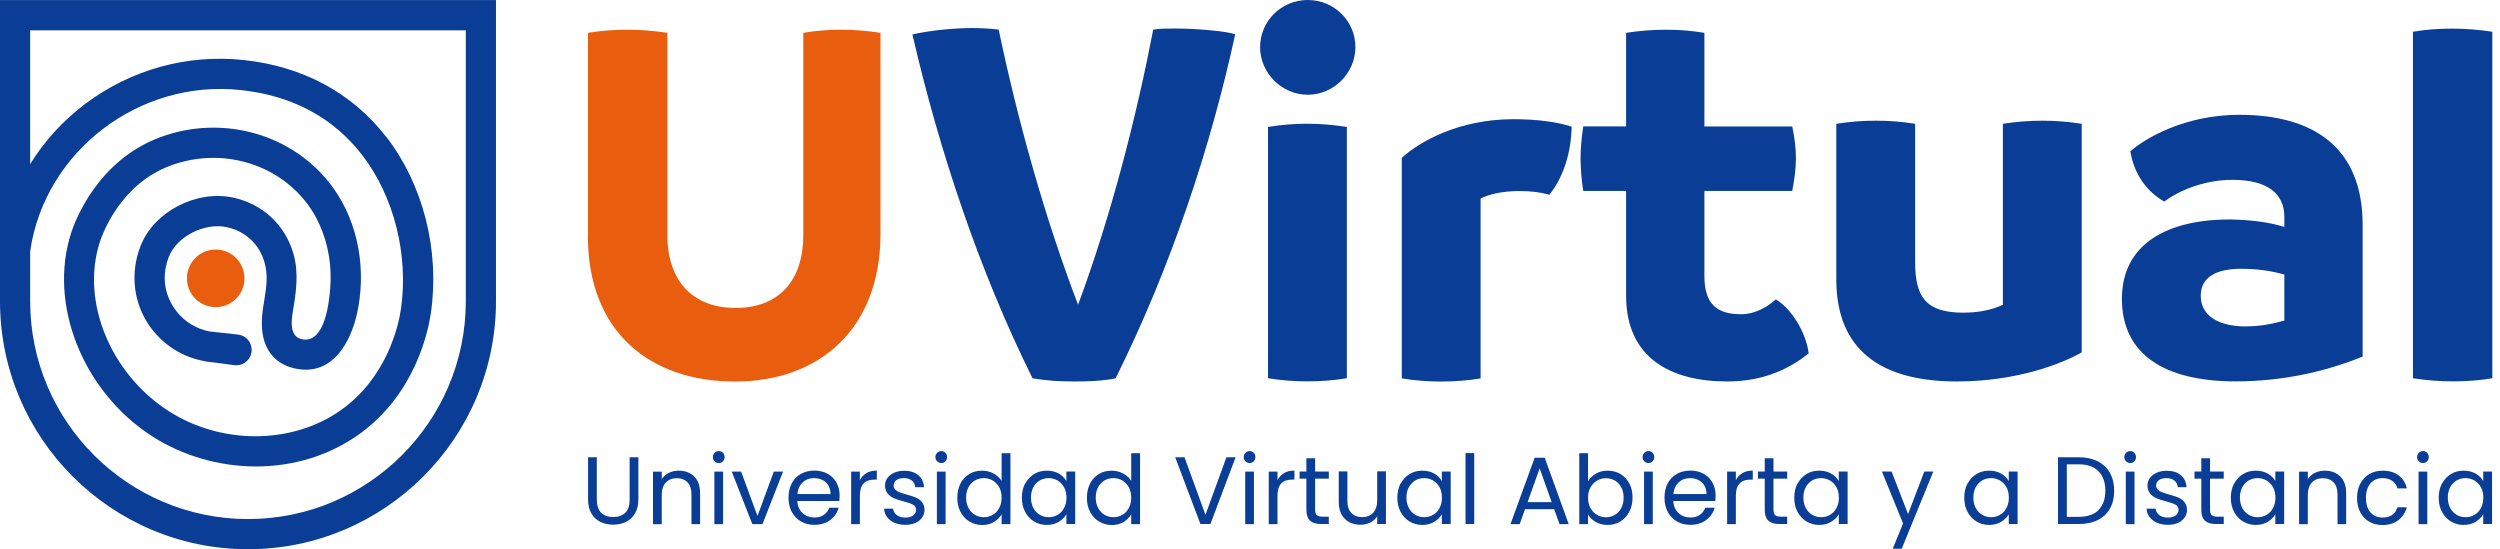 <svg width="264" height="58" viewBox="0 0 264 58" fill="none" xmlns="http://www.w3.org/2000/svg">
<g clip-path="url(#clip0_1152_3511)">
<path d="M0 0.008V31.81C0 46.254 11.744 57.998 26.188 57.998C40.632 57.998 52.376 46.254 52.376 31.81V0.008H0ZM49.19 31.81C49.19 44.496 38.874 54.812 26.188 54.812C13.502 54.812 3.186 44.496 3.186 31.82V3.204H49.19V31.82V31.81Z" fill="#0A3D96"/>
<path d="M22.778 32.433C24.457 32.433 25.818 31.072 25.818 29.393C25.818 27.715 24.457 26.354 22.778 26.354C21.099 26.354 19.738 27.715 19.738 29.393C19.738 31.072 21.099 32.433 22.778 32.433Z" fill="#E95D0F"/>
<path d="M40.749 14.416C37.174 9.812 31.997 7.014 25.761 6.344C19.767 5.693 13.803 7.344 8.966 10.997C6.625 12.765 4.672 14.921 3.176 17.34C1.554 19.972 0.476 22.935 0.02 26.082L3.176 26.538C3.176 26.538 3.186 26.471 3.196 26.441C4.769 15.941 14.726 8.345 25.43 9.511C30.86 10.093 35.173 12.405 38.243 16.368C41.594 20.701 43.167 26.917 42.342 32.61C42.109 34.241 40.943 39.817 35.979 43.324C30.851 46.947 23.39 46.986 17.825 43.421C11.637 39.458 8.509 31.774 10.549 25.538C10.879 24.538 12.783 19.419 18.009 17.485C23.352 15.504 29.335 17.233 32.56 21.672C33.026 22.313 33.425 23.003 33.745 23.722C34.707 25.849 35.066 28.238 34.862 30.55C34.736 32.027 34.299 36.077 32.075 35.854C30.549 35.699 30.744 33.969 30.928 32.862C31.278 30.822 31.569 28.802 30.977 26.762C30.103 23.751 27.742 21.555 24.663 20.875C20.729 20.011 16.232 22.362 14.833 26.004C13.249 30.113 14.726 34.591 18.417 36.913C19.466 37.573 20.554 37.942 21.593 38.137L21.778 38.175C21.914 38.195 22.04 38.224 22.167 38.234C22.322 38.253 22.477 38.273 22.633 38.282L24.75 38.564C24.818 38.564 24.886 38.574 24.954 38.574C25.77 38.574 26.479 37.962 26.567 37.126C26.645 36.378 26.217 35.699 25.557 35.436C25.421 35.388 25.285 35.349 25.129 35.329L23.526 35.154L22.118 34.999C21.448 34.863 20.758 34.62 20.117 34.212C18.165 32.988 16.61 30.259 17.815 27.151C18.65 24.975 21.593 23.469 23.983 23.994C25.897 24.411 27.373 25.781 27.917 27.656C28.335 29.074 28.121 30.327 27.917 31.648C27.723 32.804 27.529 33.999 27.742 35.3C28.102 37.476 29.607 38.826 31.9 39.02C35.251 39.302 36.989 36.116 37.66 33.289C38.728 28.724 37.932 23.625 35.154 19.797C31.093 14.193 23.585 12.017 16.912 14.494C10.316 16.942 7.936 23.294 7.528 24.547C5.051 32.114 8.742 41.381 16.115 46.102C19.272 48.122 23.119 49.239 26.946 49.259H27.014C30.996 49.259 34.736 48.103 37.825 45.927C43.828 41.692 45.217 35.009 45.499 33.066C46.46 26.451 44.692 19.477 40.768 14.416H40.749Z" fill="#0A3D96"/>
<path d="M62.09 24.915V3.467C63.43 3.244 64.829 3.137 66.228 3.137C67.627 3.137 69.025 3.244 70.473 3.467V24.808C70.473 29.665 73.154 32.52 77.68 32.52C82.207 32.52 84.829 29.674 84.829 24.808V3.467C86.112 3.244 87.403 3.137 88.793 3.137C90.182 3.137 91.532 3.244 92.979 3.467V24.701C92.979 34.648 86.607 40.291 77.612 40.291C68.617 40.291 62.08 35.036 62.08 24.924L62.09 24.915Z" fill="#E95D0F"/>
<path d="M130.435 3.633C127.861 15.474 123.674 28.16 117.807 39.952C116.408 40.234 114.961 40.283 113.562 40.283C111.94 40.283 110.716 40.224 109.036 39.952C103.334 28.442 99.147 15.756 96.35 3.633C98.079 3.245 100.536 2.963 102.663 2.963C103.674 2.963 104.616 3.021 105.461 3.128C107.472 12.735 110.318 22.963 113.844 32.181C117.312 22.847 119.993 12.405 121.78 3.128C122.45 3.011 123.237 3.011 124.072 3.011C126.365 3.011 129.551 3.293 130.444 3.623L130.435 3.633Z" fill="#0A3D96"/>
<path d="M133.067 4.973C133.067 2.234 135.302 0 138.099 0C140.897 0 143.131 2.234 143.131 4.973C143.131 7.713 140.838 10.005 138.099 10.005C135.36 10.005 133.067 7.713 133.067 4.973ZM133.903 39.952V13.405C135.243 13.181 136.642 13.065 138.041 13.065C139.44 13.065 140.78 13.181 142.227 13.405V39.942C140.887 40.166 139.488 40.273 138.041 40.273C136.7 40.273 135.302 40.166 133.903 39.942V39.952Z" fill="#0A3D96"/>
<path d="M165.967 13.355C165.909 16.095 165.132 18.659 163.617 20.563C162.607 20.281 161.606 20.174 160.431 20.174C158.702 20.174 157.245 20.505 156.351 20.961V39.961C155.01 40.184 153.553 40.291 152.164 40.291C150.775 40.291 149.425 40.184 148.026 39.961V16.668C149.872 14.987 154 12.588 159.819 12.588C162.335 12.588 164.404 12.87 165.967 13.375V13.355Z" fill="#0A3D96"/>
<path d="M190.999 37.319C189.095 38.825 186.414 40.282 182.393 40.282C176.302 40.282 171.717 37.708 171.717 31.229V20.165H167.191C167.026 19.106 166.909 17.931 166.909 16.697C166.909 15.58 167.026 14.463 167.191 13.346H171.717V3.467C173.174 3.244 174.563 3.137 175.962 3.137C177.361 3.137 178.701 3.253 179.984 3.467V13.355H189.26C189.484 14.414 189.649 15.531 189.649 16.648C189.649 17.882 189.484 18.999 189.26 20.165H179.984V29.16C179.984 32.18 181.382 33.181 183.84 33.181C185.404 33.181 186.638 32.394 187.531 31.617C189.153 32.569 190.717 35.085 190.999 37.319Z" fill="#0A3D96"/>
<path d="M219.829 13.074V37.213C217.76 38.388 213.01 40.282 206.648 40.282C197.536 40.282 193.913 36.037 193.913 29.5V13.074C195.312 12.851 196.711 12.744 198.1 12.744C199.489 12.744 200.897 12.851 202.238 13.074V27.654C202.238 31.287 203.296 33.017 207.318 33.017C208.94 33.017 210.339 32.735 211.504 32.181V13.074C212.903 12.851 214.302 12.744 215.642 12.744C216.983 12.744 218.44 12.851 219.829 13.074Z" fill="#0A3D96"/>
<path d="M249.495 23.741V37.65C245.532 39.273 240.947 40.273 236.09 40.273C228.494 40.273 224.074 37.369 224.074 31.56C224.074 25.751 228.882 23.129 235.643 23.177C237.77 23.235 239.606 23.459 241.228 23.964V22.905C241.228 20.613 239.665 18.991 235.75 18.991C232.622 18.991 229.941 20.224 228.542 21.283C226.755 20.273 225.356 18.437 224.968 15.979C226.473 14.639 230.67 12.123 236.479 12.123C244.191 12.123 249.495 15.474 249.495 23.741ZM237.207 34.464C238.548 34.464 239.888 34.241 241.228 33.852V28.996C239.888 28.607 238.382 28.384 236.644 28.384C234.021 28.384 232.399 29.277 232.399 31.23C232.399 33.182 234.021 34.474 237.207 34.474V34.464Z" fill="#0A3D96"/>
<path d="M254.808 39.943V3.352C256.09 3.128 257.489 3.021 258.887 3.021C260.286 3.021 261.733 3.128 263.19 3.352V39.943C261.908 40.166 260.451 40.273 259.052 40.273C257.654 40.273 256.255 40.166 254.808 39.943Z" fill="#0A3D96"/>
<path d="M63.022 48.285V52.743C63.022 53.374 63.178 53.84 63.479 54.142C63.789 54.443 64.217 54.598 64.761 54.598C65.305 54.598 65.722 54.443 66.033 54.142C66.344 53.84 66.489 53.374 66.489 52.743V48.285H67.412V52.733C67.412 53.316 67.296 53.811 67.053 54.219C66.82 54.617 66.499 54.918 66.101 55.113C65.703 55.307 65.246 55.404 64.751 55.404C64.256 55.404 63.799 55.307 63.401 55.113C63.003 54.918 62.682 54.617 62.449 54.219C62.216 53.821 62.1 53.326 62.1 52.733V48.285H63.022Z" fill="#0A3D96"/>
<path d="M73.298 50.305C73.716 50.713 73.93 51.306 73.93 52.073V55.346H73.017V52.209C73.017 51.655 72.881 51.228 72.599 50.937C72.327 50.645 71.948 50.499 71.463 50.499C70.977 50.499 70.589 50.655 70.307 50.956C70.025 51.257 69.88 51.704 69.88 52.286V55.355H68.957V49.81H69.88V50.597C70.064 50.315 70.307 50.092 70.627 49.936C70.948 49.781 71.288 49.703 71.667 49.703C72.337 49.703 72.89 49.907 73.308 50.315L73.298 50.305Z" fill="#0A3D96"/>
<path d="M75.466 48.713C75.34 48.596 75.281 48.441 75.281 48.266C75.281 48.091 75.34 47.946 75.466 47.819C75.592 47.693 75.738 47.635 75.912 47.635C76.087 47.635 76.223 47.693 76.34 47.819C76.456 47.936 76.515 48.091 76.515 48.266C76.515 48.441 76.456 48.587 76.34 48.713C76.223 48.839 76.078 48.897 75.912 48.897C75.747 48.897 75.592 48.839 75.466 48.713ZM76.359 49.8V55.346H75.437V49.8H76.359Z" fill="#0A3D96"/>
<path d="M79.992 54.492L81.711 49.801H82.692L80.516 55.346H79.448L77.272 49.801H78.263L79.992 54.492Z" fill="#0A3D96"/>
<path d="M88.627 52.908H84.198C84.227 53.452 84.421 53.879 84.761 54.19C85.101 54.501 85.519 54.647 86.004 54.647C86.403 54.647 86.733 54.559 87.005 54.365C87.267 54.18 87.461 53.928 87.568 53.617H88.559C88.413 54.151 88.112 54.588 87.665 54.918C87.218 55.249 86.665 55.423 86.004 55.423C85.48 55.423 85.004 55.307 84.596 55.074C84.178 54.841 83.858 54.501 83.615 54.064C83.382 53.627 83.266 53.122 83.266 52.549C83.266 51.976 83.382 51.471 83.606 51.043C83.829 50.616 84.159 50.276 84.577 50.043C84.994 49.81 85.47 49.693 86.004 49.693C86.539 49.693 86.995 49.81 87.403 50.033C87.811 50.266 88.122 50.577 88.335 50.975C88.559 51.373 88.665 51.83 88.665 52.335C88.665 52.51 88.656 52.694 88.636 52.889L88.627 52.908ZM87.471 51.257C87.316 51.005 87.102 50.81 86.84 50.684C86.577 50.558 86.276 50.49 85.956 50.49C85.49 50.49 85.091 50.635 84.771 50.937C84.441 51.238 84.256 51.645 84.208 52.17H87.704C87.704 51.82 87.626 51.519 87.471 51.267V51.257Z" fill="#0A3D96"/>
<path d="M91.493 49.956C91.794 49.781 92.163 49.693 92.591 49.693V50.645H92.348C91.318 50.645 90.803 51.208 90.803 52.325V55.346H89.881V49.8H90.803V50.703C90.969 50.383 91.192 50.14 91.493 49.965V49.956Z" fill="#0A3D96"/>
<path d="M94.475 55.21C94.135 55.064 93.873 54.86 93.679 54.608C93.485 54.346 93.378 54.054 93.358 53.714H94.31C94.339 53.986 94.466 54.219 94.699 54.394C94.932 54.569 95.233 54.656 95.612 54.656C95.961 54.656 96.243 54.579 96.437 54.423C96.641 54.268 96.738 54.074 96.738 53.84C96.738 53.607 96.631 53.413 96.418 53.297C96.204 53.18 95.864 53.063 95.417 52.947C95.009 52.84 94.669 52.733 94.407 52.617C94.145 52.51 93.922 52.345 93.737 52.121C93.553 51.898 93.456 51.616 93.456 51.257C93.456 50.975 93.543 50.713 93.708 50.48C93.873 50.247 94.116 50.053 94.427 49.917C94.737 49.781 95.087 49.713 95.485 49.713C96.097 49.713 96.593 49.868 96.971 50.179C97.35 50.49 97.554 50.917 97.573 51.451H96.651C96.631 51.16 96.515 50.927 96.301 50.752C96.088 50.577 95.806 50.49 95.447 50.49C95.116 50.49 94.854 50.558 94.66 50.703C94.466 50.849 94.368 51.034 94.368 51.257C94.368 51.442 94.427 51.587 94.543 51.704C94.66 51.82 94.805 51.917 94.99 51.986C95.174 52.053 95.417 52.131 95.738 52.219C96.136 52.325 96.457 52.432 96.709 52.539C96.962 52.646 97.175 52.801 97.35 53.015C97.525 53.229 97.622 53.501 97.632 53.831C97.632 54.132 97.544 54.404 97.379 54.647C97.214 54.889 96.971 55.084 96.67 55.22C96.359 55.356 96.01 55.423 95.612 55.423C95.184 55.423 94.805 55.346 94.466 55.21H94.475Z" fill="#0A3D96"/>
<path d="M98.963 48.713C98.837 48.596 98.778 48.441 98.778 48.266C98.778 48.091 98.837 47.946 98.963 47.819C99.089 47.693 99.235 47.635 99.41 47.635C99.584 47.635 99.72 47.693 99.837 47.819C99.954 47.936 100.012 48.091 100.012 48.266C100.012 48.441 99.954 48.587 99.837 48.713C99.72 48.839 99.575 48.897 99.41 48.897C99.245 48.897 99.089 48.839 98.963 48.713ZM99.856 49.8V55.346H98.934V49.8H99.856Z" fill="#0A3D96"/>
<path d="M101.42 51.053C101.653 50.625 101.964 50.295 102.362 50.052C102.76 49.809 103.217 49.703 103.712 49.703C104.139 49.703 104.547 49.8 104.916 50.004C105.285 50.208 105.567 50.46 105.771 50.79V47.857H106.703V55.345H105.771V54.306C105.586 54.636 105.315 54.908 104.965 55.122C104.606 55.336 104.188 55.443 103.712 55.443C103.236 55.443 102.77 55.316 102.372 55.073C101.974 54.831 101.653 54.491 101.43 54.054C101.197 53.617 101.09 53.121 101.09 52.558C101.09 51.995 101.206 51.49 101.43 51.062L101.42 51.053ZM105.519 51.461C105.353 51.15 105.12 50.917 104.839 50.742C104.547 50.577 104.237 50.489 103.897 50.489C103.557 50.489 103.236 50.567 102.955 50.732C102.673 50.897 102.45 51.13 102.275 51.441C102.11 51.752 102.022 52.121 102.022 52.539C102.022 52.956 102.11 53.335 102.275 53.646C102.44 53.956 102.673 54.199 102.955 54.364C103.236 54.53 103.547 54.617 103.897 54.617C104.246 54.617 104.557 54.53 104.839 54.364C105.13 54.199 105.353 53.956 105.519 53.646C105.684 53.335 105.771 52.966 105.771 52.548C105.771 52.131 105.684 51.762 105.519 51.451V51.461Z" fill="#0A3D96"/>
<path d="M108.269 51.053C108.502 50.626 108.812 50.296 109.211 50.053C109.609 49.81 110.056 49.703 110.551 49.703C111.046 49.703 111.454 49.81 111.813 50.014C112.173 50.228 112.435 50.49 112.61 50.801V49.791H113.542V55.336H112.61V54.307C112.425 54.627 112.153 54.899 111.794 55.113C111.435 55.326 111.017 55.433 110.531 55.433C110.046 55.433 109.589 55.307 109.191 55.064C108.793 54.821 108.482 54.481 108.249 54.044C108.016 53.607 107.909 53.112 107.909 52.549C107.909 51.985 108.026 51.48 108.249 51.053H108.269ZM112.367 51.461C112.202 51.15 111.969 50.917 111.687 50.742C111.396 50.577 111.085 50.49 110.745 50.49C110.405 50.49 110.085 50.568 109.803 50.733C109.521 50.898 109.298 51.131 109.123 51.442C108.958 51.752 108.871 52.121 108.871 52.539C108.871 52.957 108.958 53.335 109.123 53.646C109.288 53.957 109.521 54.2 109.803 54.365C110.085 54.53 110.395 54.617 110.745 54.617C111.095 54.617 111.406 54.53 111.687 54.365C111.979 54.2 112.202 53.957 112.367 53.646C112.532 53.335 112.62 52.966 112.62 52.549C112.62 52.131 112.532 51.762 112.367 51.451V51.461Z" fill="#0A3D96"/>
<path d="M115.107 51.053C115.34 50.625 115.65 50.295 116.049 50.052C116.447 49.809 116.903 49.703 117.399 49.703C117.826 49.703 118.234 49.8 118.603 50.004C118.972 50.208 119.254 50.46 119.458 50.79V47.857H120.39V55.345H119.458V54.306C119.273 54.636 119.001 54.908 118.651 55.122C118.292 55.336 117.874 55.443 117.399 55.443C116.923 55.443 116.457 55.316 116.058 55.073C115.66 54.831 115.34 54.491 115.116 54.054C114.883 53.617 114.776 53.121 114.776 52.558C114.776 51.995 114.893 51.49 115.116 51.062L115.107 51.053ZM119.205 51.461C119.04 51.15 118.807 50.917 118.525 50.742C118.234 50.577 117.923 50.489 117.583 50.489C117.243 50.489 116.923 50.567 116.641 50.732C116.359 50.897 116.136 51.13 115.961 51.441C115.796 51.752 115.709 52.121 115.709 52.539C115.709 52.956 115.796 53.335 115.961 53.646C116.126 53.956 116.359 54.199 116.641 54.364C116.923 54.53 117.234 54.617 117.583 54.617C117.933 54.617 118.244 54.53 118.525 54.364C118.817 54.199 119.04 53.956 119.205 53.646C119.37 53.335 119.458 52.966 119.458 52.548C119.458 52.131 119.37 51.762 119.205 51.451V51.461Z" fill="#0A3D96"/>
<path d="M130.482 48.285L127.821 55.336H126.763L124.102 48.285H125.082L127.297 54.365L129.511 48.285H130.482Z" fill="#0A3D96"/>
<path d="M131.522 48.713C131.396 48.596 131.338 48.441 131.338 48.266C131.338 48.091 131.396 47.946 131.522 47.819C131.649 47.693 131.794 47.635 131.969 47.635C132.144 47.635 132.28 47.693 132.396 47.819C132.513 47.936 132.571 48.091 132.571 48.266C132.571 48.441 132.513 48.587 132.396 48.713C132.28 48.839 132.134 48.897 131.969 48.897C131.804 48.897 131.649 48.839 131.522 48.713ZM132.416 49.8V55.346H131.493V49.8H132.416Z" fill="#0A3D96"/>
<path d="M135.593 49.956C135.894 49.781 136.263 49.693 136.69 49.693V50.645H136.447C135.418 50.645 134.903 51.208 134.903 52.325V55.346H133.98V49.8H134.903V50.703C135.068 50.383 135.292 50.14 135.593 49.965V49.956Z" fill="#0A3D96"/>
<path d="M138.876 50.549V53.822C138.876 54.093 138.934 54.278 139.051 54.395C139.167 54.501 139.361 54.56 139.643 54.56H140.323V55.337H139.497C138.983 55.337 138.604 55.22 138.342 54.987C138.089 54.754 137.953 54.365 137.953 53.822V50.549H137.234V49.791H137.953V48.393H138.876V49.791H140.323V50.549H138.876Z" fill="#0A3D96"/>
<path d="M146.354 49.791V55.337H145.432V54.521C145.257 54.802 145.014 55.026 144.694 55.181C144.383 55.337 144.033 55.414 143.654 55.414C143.227 55.414 142.839 55.327 142.489 55.142C142.149 54.967 141.877 54.696 141.673 54.336C141.479 53.977 141.372 53.54 141.372 53.035V49.781H142.285V52.908C142.285 53.452 142.421 53.88 142.703 54.171C142.984 54.462 143.353 54.608 143.839 54.608C144.325 54.608 144.723 54.453 145.004 54.152C145.286 53.85 145.432 53.404 145.432 52.821V49.772H146.354V49.791Z" fill="#0A3D96"/>
<path d="M147.919 51.053C148.152 50.626 148.463 50.296 148.861 50.053C149.259 49.81 149.706 49.703 150.201 49.703C150.697 49.703 151.104 49.81 151.464 50.014C151.823 50.228 152.085 50.49 152.26 50.801V49.791H153.193V55.336H152.26V54.307C152.076 54.627 151.804 54.899 151.444 55.113C151.085 55.326 150.667 55.433 150.182 55.433C149.696 55.433 149.24 55.307 148.842 55.064C148.443 54.821 148.133 54.481 147.899 54.044C147.666 53.607 147.56 53.112 147.56 52.549C147.56 51.985 147.676 51.48 147.899 51.053H147.919ZM152.017 51.461C151.852 51.15 151.619 50.917 151.338 50.742C151.046 50.577 150.735 50.49 150.395 50.49C150.056 50.49 149.735 50.568 149.453 50.733C149.172 50.898 148.948 51.131 148.774 51.442C148.608 51.752 148.521 52.121 148.521 52.539C148.521 52.957 148.608 53.335 148.774 53.646C148.939 53.957 149.172 54.2 149.453 54.365C149.735 54.53 150.046 54.617 150.395 54.617C150.745 54.617 151.056 54.53 151.338 54.365C151.629 54.2 151.852 53.957 152.017 53.646C152.182 53.335 152.27 52.966 152.27 52.549C152.27 52.131 152.182 51.762 152.017 51.451V51.461Z" fill="#0A3D96"/>
<path d="M155.68 47.848V55.336H154.758V47.848H155.68Z" fill="#0A3D96"/>
<path d="M164.121 53.773H161.042L160.479 55.346H159.508L162.062 48.334H163.121L165.655 55.346H164.684L164.121 53.773ZM163.859 53.025L162.587 49.461L161.314 53.025H163.868H163.859Z" fill="#0A3D96"/>
<path d="M168.522 50.014C168.891 49.8 169.299 49.703 169.765 49.703C170.26 49.703 170.717 49.819 171.115 50.052C171.513 50.285 171.824 50.625 172.057 51.053C172.29 51.48 172.397 51.975 172.397 52.548C172.397 53.121 172.28 53.607 172.057 54.044C171.824 54.481 171.513 54.821 171.115 55.064C170.717 55.306 170.27 55.433 169.774 55.433C169.279 55.433 168.871 55.326 168.512 55.122C168.153 54.908 167.881 54.646 167.696 54.326V55.345H166.773V47.857H167.696V50.829C167.881 50.499 168.162 50.227 168.522 50.023V50.014ZM171.202 51.451C171.037 51.14 170.804 50.907 170.522 50.742C170.231 50.577 169.92 50.499 169.58 50.499C169.24 50.499 168.929 50.587 168.648 50.752C168.356 50.917 168.133 51.16 167.958 51.47C167.783 51.781 167.696 52.15 167.696 52.558C167.696 52.966 167.783 53.345 167.958 53.656C168.133 53.966 168.356 54.209 168.648 54.374C168.939 54.539 169.25 54.627 169.58 54.627C169.91 54.627 170.241 54.539 170.522 54.374C170.814 54.209 171.037 53.966 171.202 53.656C171.367 53.345 171.455 52.976 171.455 52.548C171.455 52.121 171.367 51.762 171.202 51.451Z" fill="#0A3D96"/>
<path d="M173.641 48.713C173.514 48.596 173.456 48.441 173.456 48.266C173.456 48.091 173.514 47.946 173.641 47.819C173.767 47.693 173.913 47.635 174.087 47.635C174.262 47.635 174.398 47.693 174.515 47.819C174.631 47.936 174.689 48.091 174.689 48.266C174.689 48.441 174.631 48.587 174.515 48.713C174.398 48.839 174.252 48.897 174.087 48.897C173.922 48.897 173.767 48.839 173.641 48.713ZM174.534 49.8V55.346H173.611V49.8H174.534Z" fill="#0A3D96"/>
<path d="M181.13 52.908H176.701C176.73 53.452 176.924 53.879 177.264 54.19C177.604 54.501 178.022 54.647 178.507 54.647C178.906 54.647 179.236 54.559 179.508 54.365C179.77 54.18 179.964 53.928 180.071 53.617H181.062C180.916 54.151 180.615 54.588 180.168 54.918C179.721 55.249 179.168 55.423 178.507 55.423C177.983 55.423 177.507 55.307 177.099 55.074C176.681 54.841 176.361 54.501 176.118 54.064C175.885 53.627 175.769 53.122 175.769 52.549C175.769 51.976 175.885 51.471 176.108 51.043C176.332 50.616 176.662 50.276 177.08 50.043C177.497 49.81 177.973 49.693 178.507 49.693C179.042 49.693 179.498 49.81 179.906 50.033C180.314 50.266 180.625 50.577 180.838 50.975C181.062 51.373 181.168 51.83 181.168 52.335C181.168 52.51 181.159 52.694 181.139 52.889L181.13 52.908ZM179.974 51.257C179.818 51.005 179.605 50.81 179.343 50.684C179.08 50.558 178.779 50.49 178.459 50.49C177.993 50.49 177.594 50.635 177.274 50.937C176.944 51.238 176.759 51.645 176.711 52.17H180.207C180.207 51.82 180.129 51.519 179.974 51.267V51.257Z" fill="#0A3D96"/>
<path d="M183.996 49.956C184.297 49.781 184.666 49.693 185.093 49.693V50.645H184.851C183.821 50.645 183.306 51.208 183.306 52.325V55.346H182.384V49.8H183.306V50.703C183.472 50.383 183.695 50.14 183.996 49.965V49.956Z" fill="#0A3D96"/>
<path d="M187.279 50.549V53.822C187.279 54.093 187.337 54.278 187.454 54.395C187.57 54.501 187.765 54.56 188.046 54.56H188.726V55.337H187.901C187.386 55.337 187.007 55.22 186.745 54.987C186.492 54.754 186.356 54.365 186.356 53.822V50.549H185.638V49.791H186.356V48.393H187.279V49.791H188.726V50.549H187.279Z" fill="#0A3D96"/>
<path d="M189.834 51.053C190.067 50.626 190.378 50.296 190.776 50.053C191.174 49.81 191.621 49.703 192.116 49.703C192.612 49.703 193.019 49.81 193.379 50.014C193.738 50.228 194 50.49 194.175 50.801V49.791H195.108V55.336H194.175V54.307C193.991 54.627 193.719 54.899 193.359 55.113C193 55.326 192.582 55.433 192.097 55.433C191.611 55.433 191.155 55.307 190.757 55.064C190.358 54.821 190.048 54.481 189.815 54.044C189.581 53.607 189.475 53.112 189.475 52.549C189.475 51.985 189.591 51.48 189.815 51.053H189.834ZM193.932 51.461C193.767 51.15 193.534 50.917 193.253 50.742C192.961 50.577 192.65 50.49 192.311 50.49C191.971 50.49 191.65 50.568 191.368 50.733C191.087 50.898 190.863 51.131 190.689 51.442C190.524 51.752 190.436 52.121 190.436 52.539C190.436 52.957 190.524 53.335 190.689 53.646C190.854 53.957 191.087 54.2 191.368 54.365C191.65 54.53 191.961 54.617 192.311 54.617C192.66 54.617 192.971 54.53 193.253 54.365C193.544 54.2 193.767 53.957 193.932 53.646C194.098 53.335 194.185 52.966 194.185 52.549C194.185 52.131 194.098 51.762 193.932 51.451V51.461Z" fill="#0A3D96"/>
<path d="M204.16 49.791L200.82 57.949H199.868L200.965 55.278L198.731 49.791H199.751L201.49 54.288L203.209 49.791H204.16Z" fill="#0A3D96"/>
<path d="M207.784 51.053C208.017 50.626 208.328 50.296 208.726 50.053C209.124 49.81 209.571 49.703 210.066 49.703C210.562 49.703 210.97 49.81 211.329 50.014C211.688 50.228 211.951 50.49 212.125 50.801V49.791H213.058V55.336H212.125V54.307C211.941 54.627 211.669 54.899 211.31 55.113C210.95 55.326 210.533 55.433 210.047 55.433C209.561 55.433 209.105 55.307 208.707 55.064C208.309 54.821 207.998 54.481 207.765 54.044C207.532 53.607 207.425 53.112 207.425 52.549C207.425 51.985 207.541 51.48 207.765 51.053H207.784ZM211.883 51.461C211.718 51.15 211.484 50.917 211.203 50.742C210.911 50.577 210.601 50.49 210.261 50.49C209.921 50.49 209.6 50.568 209.319 50.733C209.037 50.898 208.814 51.131 208.639 51.442C208.474 51.752 208.386 52.121 208.386 52.539C208.386 52.957 208.474 53.335 208.639 53.646C208.804 53.957 209.037 54.2 209.319 54.365C209.6 54.53 209.911 54.617 210.261 54.617C210.61 54.617 210.921 54.53 211.203 54.365C211.494 54.2 211.718 53.957 211.883 53.646C212.048 53.335 212.135 52.966 212.135 52.549C212.135 52.131 212.048 51.762 211.883 51.451V51.461Z" fill="#0A3D96"/>
<path d="M221.519 48.712C222.082 49.004 222.509 49.412 222.811 49.946C223.112 50.48 223.257 51.111 223.257 51.83C223.257 52.549 223.112 53.18 222.811 53.704C222.509 54.239 222.082 54.637 221.519 54.918C220.956 55.2 220.285 55.336 219.518 55.336H217.323V48.285H219.518C220.285 48.285 220.956 48.431 221.519 48.712ZM221.606 53.85C222.082 53.364 222.325 52.694 222.325 51.82C222.325 50.946 222.082 50.257 221.606 49.771C221.121 49.276 220.431 49.033 219.528 49.033H218.256V54.578H219.528C220.441 54.578 221.13 54.336 221.616 53.86L221.606 53.85Z" fill="#0A3D96"/>
<path d="M224.512 48.713C224.385 48.596 224.327 48.441 224.327 48.266C224.327 48.091 224.385 47.946 224.512 47.819C224.638 47.693 224.784 47.635 224.958 47.635C225.133 47.635 225.269 47.693 225.386 47.819C225.502 47.936 225.561 48.091 225.561 48.266C225.561 48.441 225.502 48.587 225.386 48.713C225.269 48.839 225.124 48.897 224.958 48.897C224.793 48.897 224.638 48.839 224.512 48.713ZM225.405 49.8V55.346H224.483V49.8H225.405Z" fill="#0A3D96"/>
<path d="M227.795 55.21C227.455 55.064 227.192 54.86 226.998 54.608C226.804 54.346 226.697 54.054 226.678 53.714H227.63C227.659 53.986 227.785 54.219 228.018 54.394C228.251 54.569 228.552 54.656 228.931 54.656C229.281 54.656 229.562 54.579 229.756 54.423C229.96 54.268 230.058 54.074 230.058 53.84C230.058 53.607 229.951 53.413 229.737 53.297C229.523 53.18 229.183 53.063 228.737 52.947C228.329 52.84 227.989 52.733 227.727 52.617C227.464 52.51 227.241 52.345 227.057 52.121C226.872 51.898 226.775 51.616 226.775 51.257C226.775 50.975 226.862 50.713 227.027 50.48C227.192 50.247 227.435 50.053 227.746 49.917C228.057 49.781 228.406 49.713 228.805 49.713C229.417 49.713 229.912 49.868 230.291 50.179C230.669 50.49 230.873 50.917 230.893 51.451H229.97C229.951 51.16 229.834 50.927 229.62 50.752C229.407 50.577 229.125 50.49 228.766 50.49C228.436 50.49 228.173 50.558 227.979 50.703C227.785 50.849 227.688 51.034 227.688 51.257C227.688 51.442 227.746 51.587 227.863 51.704C227.979 51.82 228.125 51.917 228.309 51.986C228.494 52.053 228.737 52.131 229.057 52.219C229.455 52.325 229.776 52.432 230.028 52.539C230.281 52.646 230.495 52.801 230.669 53.015C230.844 53.229 230.941 53.501 230.951 53.831C230.951 54.132 230.864 54.404 230.698 54.647C230.533 54.889 230.291 55.084 229.99 55.22C229.679 55.356 229.329 55.423 228.931 55.423C228.504 55.423 228.125 55.346 227.785 55.21H227.795Z" fill="#0A3D96"/>
<path d="M233.38 50.549V53.822C233.38 54.093 233.438 54.278 233.554 54.395C233.671 54.501 233.865 54.56 234.147 54.56H234.827V55.337H234.001C233.486 55.337 233.108 55.22 232.845 54.987C232.593 54.754 232.457 54.365 232.457 53.822V50.549H231.738V49.791H232.457V48.393H233.38V49.791H234.827V50.549H233.38Z" fill="#0A3D96"/>
<path d="M235.935 51.053C236.168 50.626 236.478 50.296 236.877 50.053C237.275 49.81 237.722 49.703 238.217 49.703C238.712 49.703 239.12 49.81 239.479 50.014C239.839 50.228 240.101 50.49 240.276 50.801V49.791H241.208V55.336H240.276V54.307C240.091 54.627 239.819 54.899 239.46 55.113C239.101 55.326 238.683 55.433 238.197 55.433C237.712 55.433 237.255 55.307 236.857 55.064C236.459 54.821 236.148 54.481 235.915 54.044C235.682 53.607 235.575 53.112 235.575 52.549C235.575 51.985 235.692 51.48 235.915 51.053H235.935ZM240.033 51.461C239.868 51.15 239.635 50.917 239.353 50.742C239.062 50.577 238.751 50.49 238.411 50.49C238.071 50.49 237.751 50.568 237.469 50.733C237.187 50.898 236.964 51.131 236.789 51.442C236.624 51.752 236.537 52.121 236.537 52.539C236.537 52.957 236.624 53.335 236.789 53.646C236.954 53.957 237.187 54.2 237.469 54.365C237.751 54.53 238.061 54.617 238.411 54.617C238.761 54.617 239.072 54.53 239.353 54.365C239.645 54.2 239.868 53.957 240.033 53.646C240.198 53.335 240.286 52.966 240.286 52.549C240.286 52.131 240.198 51.762 240.033 51.451V51.461Z" fill="#0A3D96"/>
<path d="M247.123 50.305C247.541 50.713 247.755 51.306 247.755 52.073V55.346H246.842V52.209C246.842 51.655 246.706 51.228 246.424 50.937C246.152 50.645 245.774 50.499 245.288 50.499C244.802 50.499 244.414 50.655 244.132 50.956C243.851 51.257 243.705 51.704 243.705 52.286V55.355H242.782V49.81H243.705V50.597C243.889 50.315 244.132 50.092 244.453 49.936C244.773 49.781 245.113 49.703 245.492 49.703C246.162 49.703 246.716 49.907 247.133 50.315L247.123 50.305Z" fill="#0A3D96"/>
<path d="M249.262 51.053C249.495 50.626 249.806 50.296 250.213 50.053C250.621 49.82 251.088 49.703 251.612 49.703C252.292 49.703 252.855 49.868 253.292 50.198C253.729 50.529 254.03 50.985 254.166 51.578H253.176C253.079 51.238 252.894 50.975 252.622 50.781C252.35 50.587 252.01 50.49 251.602 50.49C251.078 50.49 250.651 50.674 250.33 51.034C250.01 51.393 249.844 51.908 249.844 52.568C249.844 53.229 250.01 53.753 250.33 54.112C250.651 54.472 251.078 54.656 251.602 54.656C252.01 54.656 252.34 54.559 252.612 54.375C252.884 54.19 253.069 53.918 253.166 53.569H254.157C254.011 54.132 253.71 54.588 253.263 54.928C252.816 55.268 252.263 55.443 251.593 55.443C251.068 55.443 250.602 55.326 250.194 55.093C249.786 54.86 249.466 54.52 249.242 54.093C249.019 53.666 248.902 53.151 248.902 52.578C248.902 52.005 249.019 51.5 249.242 51.072L249.262 51.053Z" fill="#0A3D96"/>
<path d="M255.43 48.713C255.303 48.596 255.245 48.441 255.245 48.266C255.245 48.091 255.303 47.946 255.43 47.819C255.556 47.693 255.702 47.635 255.876 47.635C256.051 47.635 256.187 47.693 256.304 47.819C256.42 47.936 256.479 48.091 256.479 48.266C256.479 48.441 256.42 48.587 256.304 48.713C256.187 48.839 256.042 48.897 255.876 48.897C255.711 48.897 255.556 48.839 255.43 48.713ZM256.323 49.8V55.346H255.401V49.8H256.323Z" fill="#0A3D96"/>
<path d="M257.888 51.053C258.121 50.626 258.432 50.296 258.83 50.053C259.228 49.81 259.675 49.703 260.17 49.703C260.665 49.703 261.073 49.81 261.433 50.014C261.792 50.228 262.054 50.49 262.229 50.801V49.791H263.161V55.336H262.229V54.307C262.044 54.627 261.772 54.899 261.413 55.113C261.054 55.326 260.636 55.433 260.151 55.433C259.665 55.433 259.209 55.307 258.81 55.064C258.412 54.821 258.101 54.481 257.868 54.044C257.635 53.607 257.528 53.112 257.528 52.549C257.528 51.985 257.645 51.48 257.868 51.053H257.888ZM261.986 51.461C261.821 51.15 261.588 50.917 261.306 50.742C261.015 50.577 260.704 50.49 260.364 50.49C260.024 50.49 259.704 50.568 259.422 50.733C259.141 50.898 258.917 51.131 258.742 51.442C258.577 51.752 258.49 52.121 258.49 52.539C258.49 52.957 258.577 53.335 258.742 53.646C258.907 53.957 259.141 54.2 259.422 54.365C259.704 54.53 260.015 54.617 260.364 54.617C260.714 54.617 261.025 54.53 261.306 54.365C261.598 54.2 261.821 53.957 261.986 53.646C262.151 53.335 262.239 52.966 262.239 52.549C262.239 52.131 262.151 51.762 261.986 51.451V51.461Z" fill="#0A3D96"/>
</g>
<defs>
<clipPath id="clip0_1152_3511">
<rect width="263.19" height="58" fill="white"/>
</clipPath>
</defs>
</svg>
